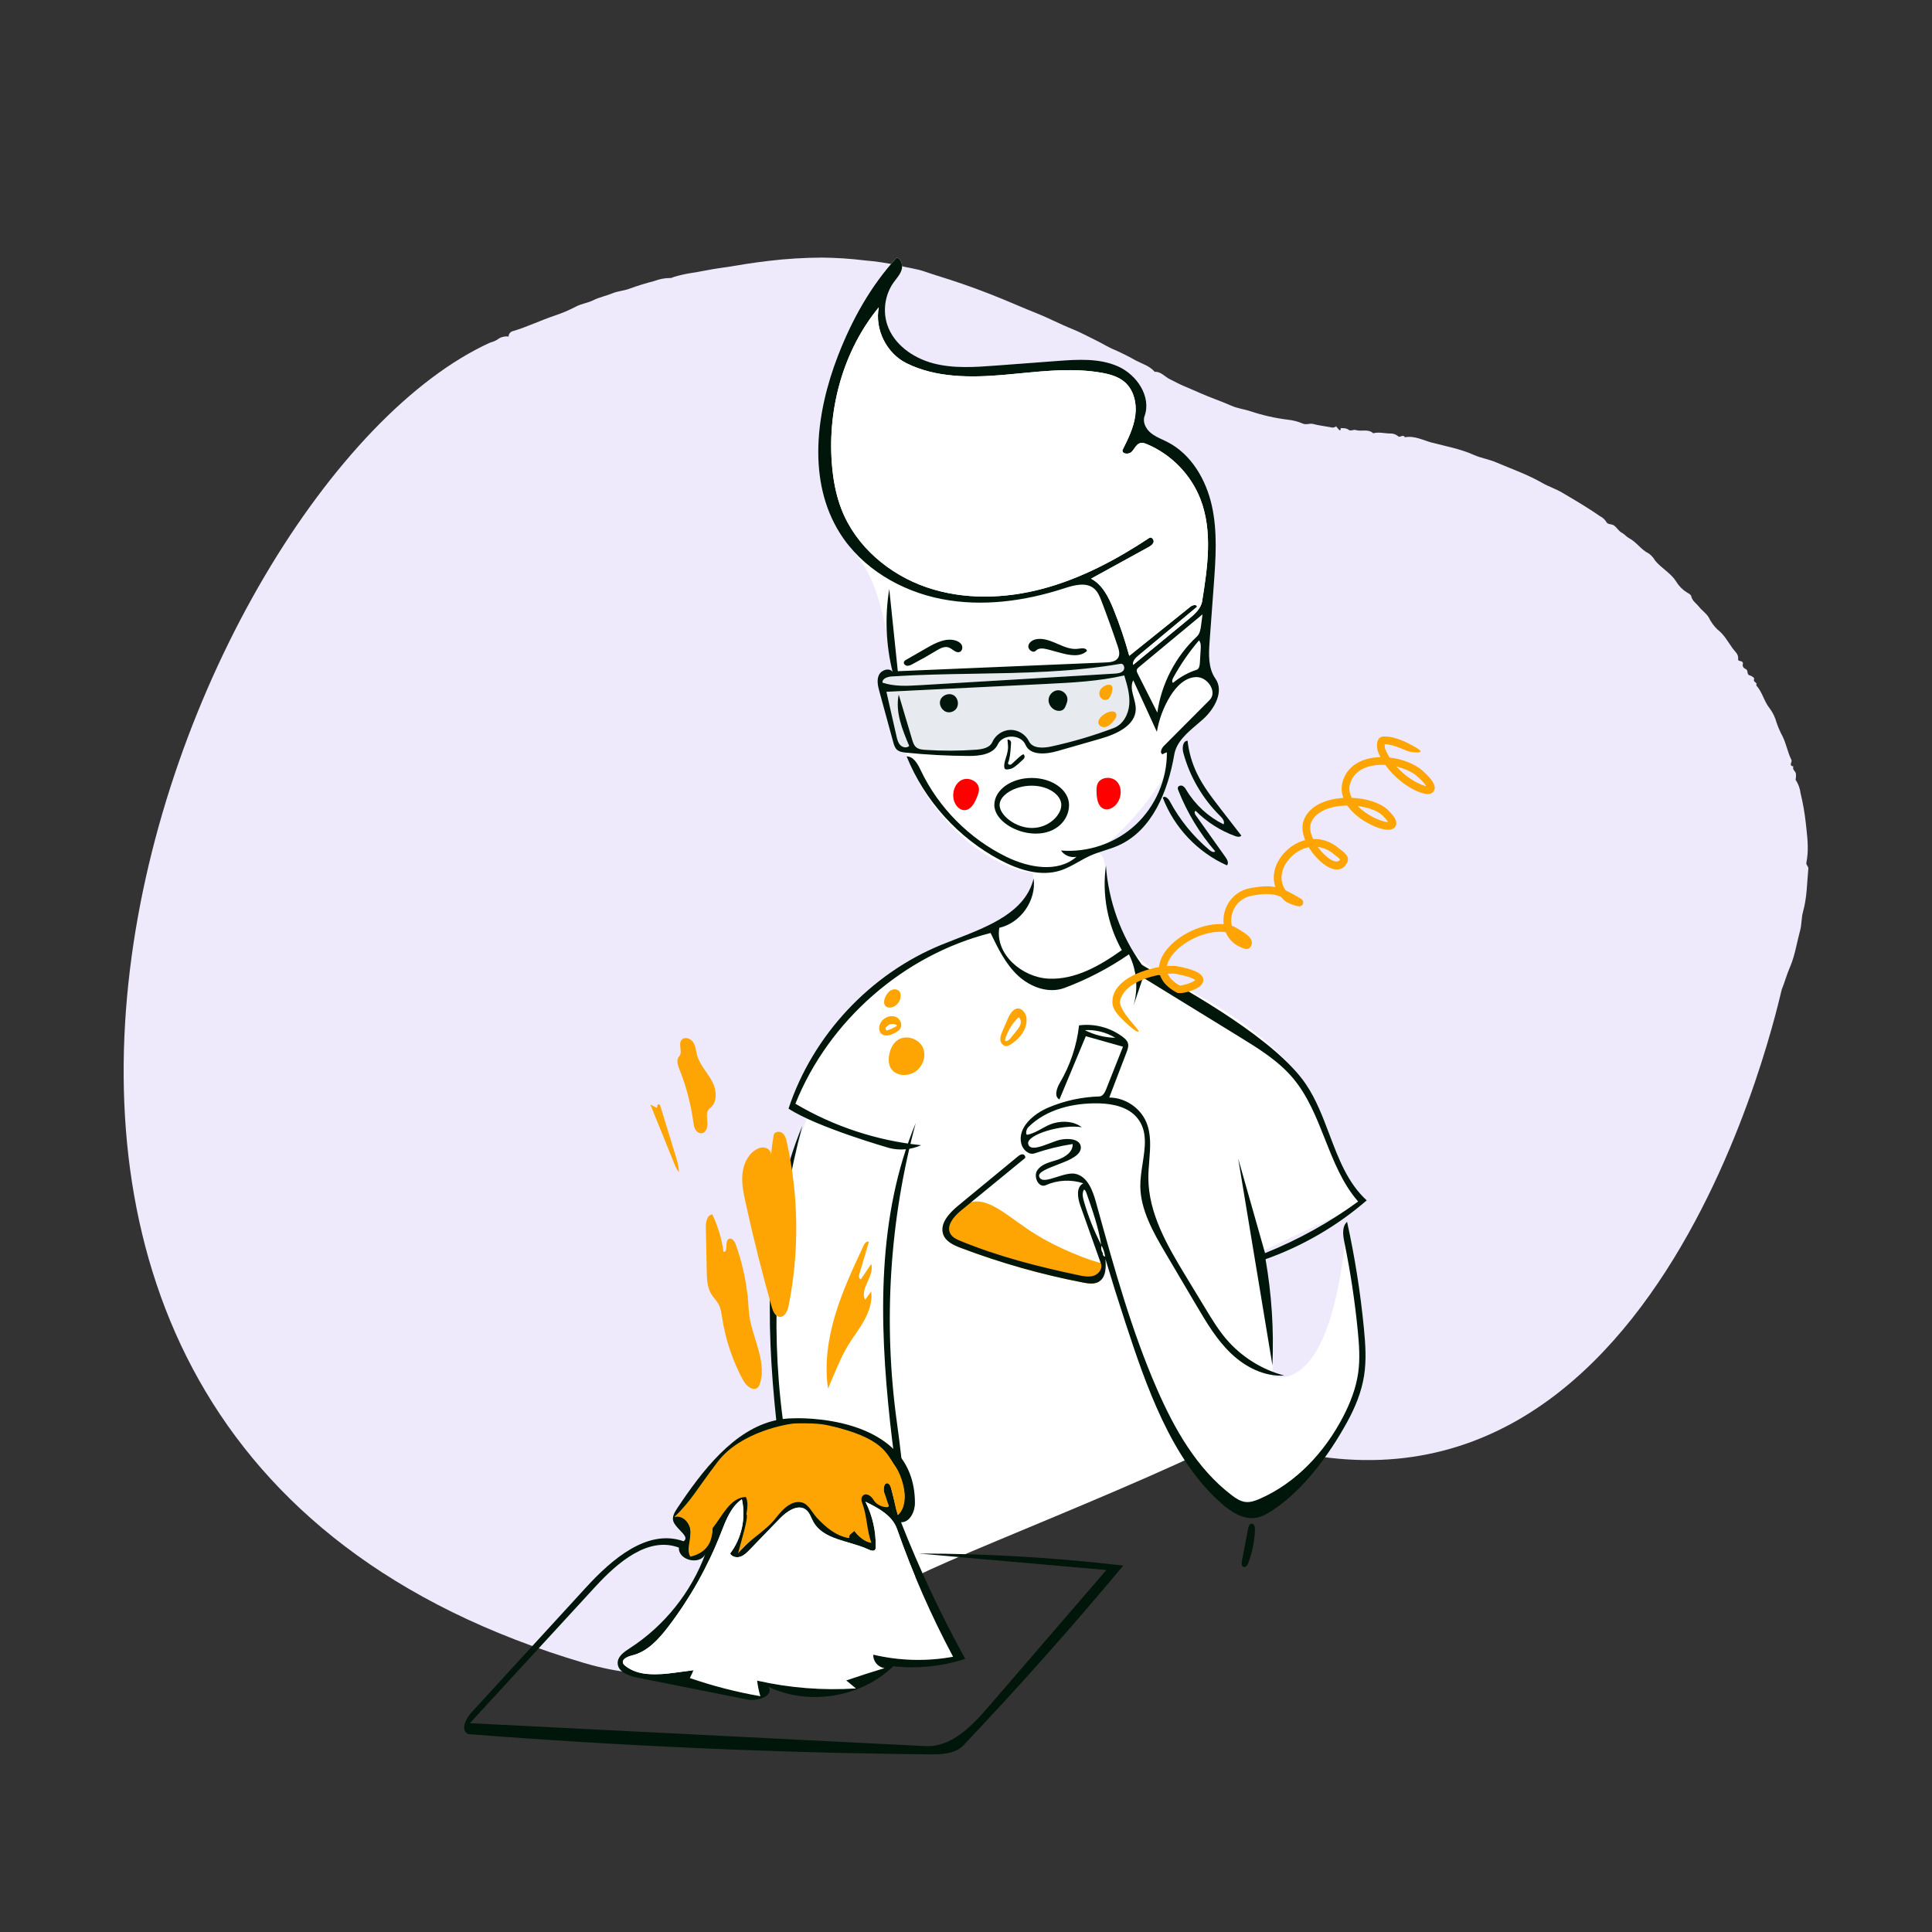 <svg width="390" height="390" viewBox="0 0 390 390" fill="none" xmlns="http://www.w3.org/2000/svg">
<rect x="0" y="0" width="390" height="390" fill="#333333" stroke="none"/>
<path fill-rule="evenodd" clip-rule="evenodd" d="M102.659 67.942C102.666 67.382 103.075 66.908 103.628 66.819C106.445 65.97 109.095 64.682 111.881 63.743C113.382 63.247 114.841 62.631 116.241 61.899C117.258 61.358 118.416 61.199 119.477 60.737L119.764 60.603C120.988 59.991 122.363 59.733 123.639 59.203C124.716 58.755 125.928 58.707 127.046 58.283C128.681 57.686 130.344 57.172 132.03 56.742C133.077 56.336 134.189 56.124 135.312 56.118C135.614 56.147 135.794 55.968 136.031 55.905C137.04 55.601 138.068 55.359 139.107 55.181C141.316 54.865 143.494 54.337 145.705 54.055C147.31 53.851 148.894 53.552 150.488 53.301C152.023 53.06 153.562 52.849 155.106 52.669C158.719 52.234 162.355 52.011 165.994 52C168.842 52.027 171.687 52.215 174.515 52.563C176.818 52.752 179.106 53.094 181.363 53.587C183.152 54.039 185.017 54.235 186.733 54.839C188.351 55.41 190.012 55.895 191.632 56.422C195.387 57.639 199.081 59.003 202.715 60.513C204.856 61.399 206.991 62.337 209.138 63.187C211.658 64.183 214.044 65.458 216.559 66.462C218.031 67.051 219.477 67.855 220.932 68.548C222.342 69.218 223.649 70.082 225.1 70.663C226.526 71.294 227.92 71.997 229.275 72.769C230.559 73.444 232.087 73.868 233.093 75.059C234.37 74.975 235.118 76.047 236.127 76.535C237.135 77.022 238.122 77.583 239.138 78C240.186 78.429 241.242 78.896 242.266 79.35C244.346 80.272 246.502 80.989 248.571 81.901C249.835 82.457 251.173 82.593 252.449 83.025C254.898 83.84 257.421 84.409 259.982 84.724C261.014 84.831 262.022 85.093 262.975 85.502C263.689 85.831 264.356 85.39 265.073 85.585C266.232 85.901 267.444 86.022 268.627 86.247C268.991 86.384 269.401 86.314 269.699 86.064L270.378 86.838C270.803 86.917 270.485 86.526 270.708 86.41C271.203 86.457 271.749 86.38 272.229 86.755C272.68 87.108 273.166 86.65 273.688 86.814C274.827 87.166 276.166 86.503 277.208 87.468C278.342 87.146 279.473 87.502 280.606 87.508C281.154 87.481 281.693 87.649 282.128 87.98L282.226 88.06C282.625 88.426 283.233 87.569 283.594 88.272C285.556 87.889 287.293 88.893 289.066 89.354C291.911 90.094 294.828 90.622 297.566 91.85C298.936 92.464 300.539 92.705 301.946 93.305C305.111 94.652 308.372 95.785 311.375 97.512C312.616 98.226 314.015 98.664 315.249 99.39L316.676 100.23C318.814 101.493 320.939 102.779 322.979 104.199C323.499 104.453 323.937 104.847 324.244 105.338C324.536 105.959 325.311 105.705 325.822 106.087C326.429 106.539 326.758 107.24 327.498 107.614C327.905 107.82 328.352 108.382 328.824 108.623C330.357 109.405 331.255 110.97 332.806 111.716C333.332 112.086 333.768 112.569 334.084 113.129C335.315 114.668 337.156 115.59 338.247 117.227L338.391 117.454C338.927 118.322 339.657 119.052 340.522 119.589L340.86 119.791C341.109 119.943 341.34 120.102 341.389 120.336C341.595 121.311 342.435 121.808 342.982 122.503C343.569 123.247 344.407 123.779 344.926 124.624C345.361 125.533 345.954 126.357 346.677 127.058C348.042 128.095 348.797 129.546 349.74 130.868C350.211 131.528 351.008 132.05 350.863 133.09C350.79 133.62 351.921 133.233 351.824 133.997L351.808 134.083C351.693 134.604 352.021 134.873 352.486 135.115C352.911 135.337 352.608 136.153 353.116 136.298C353.624 136.444 354.208 136.829 354.092 137.089C353.804 137.74 354.813 137.722 354.536 138.237C354.522 138.299 354.536 138.364 354.576 138.414C355.772 139.751 356.093 141.581 357.228 142.985C357.876 143.856 358.352 144.842 358.633 145.89C358.959 146.842 359.363 147.766 359.841 148.651C360.601 150.189 360.862 151.888 361.63 153.405C361.838 153.816 360.988 154.544 362.021 154.714C361.758 155.348 362.389 155.652 362.527 156.126C362.57 156.551 362.548 156.981 362.461 157.4C363.002 158.209 363.346 159.134 363.463 160.101C363.932 162.028 364.279 163.983 364.502 165.954L364.681 167.578C364.917 169.746 365.095 171.924 364.647 174.097C364.531 174.656 365.088 174.855 365.037 175.354C364.756 178.26 364.773 181.185 363.963 184.05C363.625 185.25 363.711 186.617 363.373 187.85C362.732 190.187 362.394 192.588 361.474 194.877L361.306 195.28C360.684 196.705 360.266 198.283 359.665 199.757C359.286 200.773 334.359 320.228 249.7 289.765C209.552 275.318 173.193 352.014 117.968 335.713C-38.377 289.565 35.974 97.789 98.951 69.153C99.434 69.029 99.899 68.842 100.334 68.599C100.981 68.061 101.826 67.822 102.659 67.942Z" fill="#EEEAFB"/>
<path fill-rule="evenodd" clip-rule="evenodd" d="M156.781 287.465C154.591 267.211 156.152 241.73 163.991 222.926C162.554 225.617 183.217 230.019 182.998 231.172C181.561 238.737 180.641 247.264 179.404 256.67C178 267.355 178.956 278.795 180.142 287.315C182.946 307.474 158.968 307.7 156.781 287.465Z" fill="white"/>
<path fill-rule="evenodd" clip-rule="evenodd" d="M159.172 223.793C164.063 208.976 175.701 196.534 190.159 190.665C197.508 187.682 206.049 186.316 201.719 187.291C200.857 192.607 206.303 197.301 211.682 197.555C217.062 197.808 222.064 194.925 226.447 191.795C223.57 186.659 226.468 189.188 230.651 195C230.795 195.321 210.099 200.018 197.171 209.431C185.871 217.66 181.783 230.748 185.95 231.173C183.944 232.083 181.625 232.286 179.492 231.737C179.492 231.737 164.916 227.563 159.172 223.793Z" fill="white"/>
<path fill-rule="evenodd" clip-rule="evenodd" d="M159.172 223.792C164.063 208.975 175.701 196.533 190.159 190.664C192.826 189.582 199.69 187.159 203.457 185.132C210.08 181.571 208.52 178.466 208.52 176.212C208.52 173.7 219.731 170.618 222.062 172.37C223.693 173.595 222.841 178.151 223.787 181.958C225.273 187.931 228.217 193.586 229.398 192.743C232.941 197.732 248.228 201.603 260.92 215.46C266.38 221.423 267.871 228.314 269.821 233.573C271.525 238.169 274.781 241.318 275.651 242.528C275.716 242.674 255.123 252.436 255.123 252.436C255.123 252.436 260.38 282.188 253.339 287.315C242.038 295.544 179.937 318.706 184.105 319.131C182.937 319.661 177.919 277.83 178.768 257.999C179.377 243.767 183.889 231.401 182.998 231.172C182.998 231.172 164.916 227.563 159.172 223.792Z" fill="white"/>
<path fill-rule="evenodd" clip-rule="evenodd" d="M260.368 277.717C270.649 274.015 271.674 246.872 271.927 246.639C273.492 253.735 274.628 260.925 275.326 268.158C275.634 271.338 275.855 274.561 275.357 277.717C274.835 281.033 273.529 284.184 271.908 287.123C268.314 293.639 263.1 299.254 256.868 303.32C255.86 303.978 254.794 304.608 253.609 304.818C250.986 305.283 248.481 303.623 246.487 301.857C236.414 292.935 231.363 279.757 227.17 266.97C225.774 262.713 217.195 239.573 218.693 238.87C216.231 238.046 213.461 238.184 211.093 239.247C209.661 239.89 208.509 237.486 209.411 236.202C210.312 234.917 212.028 234.588 213.519 234.097C215.01 233.607 216.634 232.503 216.525 230.938C213.919 231.336 211.348 231.966 208.853 232.818C207.67 233.222 206.457 232.074 206.158 230.859C205.355 227.604 208.64 224.82 211.733 223.527C214.952 222.181 218.419 221.434 221.906 221.334C222.615 221.314 233.664 222.845 231.427 231.647C231.4 231.752 231.098 232.706 231.074 232.818C228.734 243.806 248.268 282.074 260.368 277.717Z" fill="white"/>
<path fill-rule="evenodd" clip-rule="evenodd" d="M213.859 221.946C212.735 221.358 213.309 219.664 213.954 218.571C216.038 215.038 217.366 211.061 217.822 206.984C220.939 206.569 224.208 207.444 226.701 209.36C227.107 209.672 227.509 210.034 227.67 210.52C227.878 211.146 227.64 211.823 227.404 212.439C226.241 215.478 225.077 218.517 223.914 221.556C225.905 221.557 216.218 223.295 213.859 221.946Z" fill="white"/>
<path fill-rule="evenodd" clip-rule="evenodd" d="M181.816 146.777C178.037 112.809 173.998 114.706 169.539 107.618C162.95 97.142 164.675 83.383 169.144 71.842C171.943 64.611 175.762 57.701 181.017 52C181.967 52.296 182.293 53.551 181.994 54.501C181.695 55.45 180.976 56.196 180.397 57.005C178.672 59.419 178.17 62.661 179.083 65.483C180.387 69.51 184.29 72.258 188.382 73.34C192.475 74.421 196.79 74.113 201.011 73.797C205.158 73.487 209.305 73.176 213.452 72.865C217.597 72.555 221.943 72.277 225.734 73.983C229.524 75.689 232.45 80.086 231.045 83.997C230.612 85.202 231.302 86.563 232.286 87.381C233.271 88.2 234.509 88.633 235.65 89.215C240.457 91.667 243.448 96.793 244.624 102.059C245.799 107.326 245.408 112.8 245.011 118.182C244.734 121.935 244.457 125.688 244.181 129.441C243.989 132.036 243.858 134.864 245.352 136.994C247.15 139.56 245.176 143.099 242.845 145.193C240.515 147.288 237.575 149.243 237.042 152.33C236.342 156.386 223.787 174.741 211.661 176.213C199.92 177.637 183.511 162.017 181.816 146.777Z" fill="white"/>
<path fill-rule="evenodd" clip-rule="evenodd" d="M186.771 151.367C190.181 151.595 193.607 151.586 197.016 151.34C198.296 151.248 199.809 150.961 200.32 149.784C200.935 148.367 202.418 147.372 203.962 147.339C205.506 147.307 207.03 148.239 207.703 149.629C208.427 151.122 210.554 151.044 212.176 150.693C216.482 149.761 220.719 148.509 224.841 146.953C226.709 146.248 227.794 144.201 227.955 142.211C228.116 140.222 227.527 138.257 226.946 136.348C221.756 137.539 216.406 137.805 211.088 138.066C200.369 138.593 189.651 139.119 178.933 139.646C179.609 142.629 180.286 145.612 180.963 148.594C181.111 149.248 181.278 149.937 181.743 150.419C182.209 150.901 183.078 151.059 183.53 150.564C182.126 147.265 180.692 143.707 181.42 140.197C182.322 143.227 183.224 146.256 184.127 149.285C184.294 149.846 184.481 150.439 184.923 150.823C185.418 151.251 186.118 151.323 186.771 151.367ZM226.754 135.374C227.166 134.883 226.85 133.888 226.219 133.997C211.007 136.62 195.423 135.544 180.019 136.55C179.177 136.605 178.065 136.959 178.138 137.8C180.527 138.607 183.118 138.467 185.635 138.317C198.753 137.537 211.87 136.757 224.987 135.977C225.627 135.939 226.342 135.865 226.754 135.374Z" fill="#E7EAEE"/>
<path fill-rule="evenodd" clip-rule="evenodd" d="M217.171 236.971C217.171 240.124 223.349 257.463 222.062 253.171C222.208 254.849 223.26 257.871 221.812 258.732C220.889 259.28 219.724 259.106 218.669 258.904C210.254 257.286 201.979 254.943 193.966 251.907C192.557 251.373 191.015 250.684 190.448 249.288C189.557 247.097 191.582 244.892 193.407 243.388C197.411 240.088 201.414 236.788 205.417 233.488C205.713 233.244 206.051 232.986 206.433 233.014C206.816 233.041 207.14 233.546 206.87 233.818C202.574 237.337 217.171 233.817 217.171 236.971Z" fill="white"/>
<path fill-rule="evenodd" clip-rule="evenodd" d="M221.812 258.732C220.889 259.281 219.724 259.107 218.669 258.904C210.254 257.287 201.979 254.943 193.966 251.907C192.557 251.373 191.015 250.684 190.448 249.288C189.557 247.097 192.619 244.4 195 243.1C199.136 240.842 203.468 245.767 209.257 249.288C215.39 253.019 222.865 255.417 222.686 254.915" fill="#FFA503"/>
<path fill-rule="evenodd" clip-rule="evenodd" d="M241.37 163.688C241.038 163.738 241.146 164.246 241.34 164.52C243.365 167.37 245.39 170.221 247.415 173.072C247.759 173.556 248.091 174.266 247.667 174.682C241.778 172.07 237.009 167.035 234.72 161.014C235.133 160.547 235.834 161.179 236.129 161.729C238.14 165.489 240.877 168.858 244.146 171.595C244.481 171.876 244.984 172.153 245.314 171.866C242.167 168.221 239.638 164.044 237.867 159.567C237.793 159.379 237.718 159.175 237.768 158.979C237.865 158.597 238.396 158.48 238.748 158.659C239.099 158.839 239.311 159.202 239.516 159.54C241.29 162.475 243.917 164.887 246.992 166.406C247.292 165.823 246.768 165.173 246.301 164.713C242.76 161.22 240.168 156.774 238.872 151.972C238.612 151.006 238.727 149.562 239.726 149.521C239.977 151.799 240.616 154.034 241.609 156.101C242.845 158.674 244.605 160.953 246.351 163.211C247.761 165.033 249.17 166.855 250.58 168.677C250.309 169.032 249.757 168.927 249.337 168.775C246.352 167.689 243.611 165.939 241.37 163.688Z" fill="#00160A"/>
<path fill-rule="evenodd" clip-rule="evenodd" d="M208.26 157.04C212.424 157.04 215.8 159.485 215.8 162.5C215.8 165.516 213.248 168.275 209.084 168.275C204.92 168.275 200.72 165.516 200.72 162.5C200.72 159.485 204.096 157.04 208.26 157.04ZM208.26 158.6C204.869 158.6 201.779 160.475 201.779 162.5C201.779 164.525 204.938 167.137 208.329 167.137C211.72 167.137 214.24 164.525 214.24 162.5C214.24 160.475 211.651 158.6 208.26 158.6Z" fill="#00160A"/>
<path fill-rule="evenodd" clip-rule="evenodd" d="M132.777 222.967C132.675 223.177 132.62 223.409 132.617 223.642C132.172 223.417 131.727 223.192 131.281 222.967C132.889 226.938 134.496 230.908 136.104 234.879C136.351 235.488 136.607 236.113 137.06 236.591C137.021 235.392 136.666 234.229 136.314 233.083C135.293 229.761 134.272 226.438 133.251 223.116C133.172 222.947 132.938 222.873 132.777 222.967Z" fill="#FFA503"/>
<path fill-rule="evenodd" clip-rule="evenodd" d="M139.923 210.38C140.434 211.163 140.476 212.15 140.729 213.05C141.269 214.975 142.762 216.468 143.716 218.226C144.67 219.984 144.911 222.512 143.305 223.703C142.531 224.276 142.675 225.443 142.782 226.401C142.888 227.358 142.638 228.625 141.684 228.758C141.142 228.833 140.621 228.454 140.353 227.977C140.086 227.5 140.016 226.942 139.942 226.4C139.445 222.784 138.503 219.229 137.144 215.841C136.804 214.994 136.472 213.924 137.094 213.256C137.882 212.41 136.848 210.839 137.565 209.933C138.146 209.2 139.413 209.597 139.923 210.38Z" fill="#FFA503"/>
<path fill-rule="evenodd" clip-rule="evenodd" d="M202.393 208.068C202.754 207.236 203.115 206.404 203.476 205.573C203.917 204.555 204.729 203.339 205.804 203.612C206.126 203.694 206.401 203.909 206.616 204.163C207.713 205.462 207.21 207.505 206.185 208.862C205.482 209.792 204.567 210.56 203.53 211.092C202.897 211.415 202.109 210.816 201.965 210.12C201.821 209.424 202.11 208.72 202.393 208.068ZM205.19 208.089C205.516 207.685 205.851 207.266 205.995 206.766C206.14 206.267 206.048 205.662 205.637 205.343C204.288 206.599 203.306 208.246 202.842 210.03C203.174 210.335 203.68 209.959 203.963 209.609C204.372 209.102 204.781 208.596 205.19 208.089Z" fill="#FFA503"/>
<path fill-rule="evenodd" clip-rule="evenodd" d="M181.053 210.056C182.689 208.783 185.419 209.559 186.284 211.443C187.148 213.328 186.104 215.792 184.21 216.636C183.714 216.858 183.174 216.982 182.63 217.001C181.631 217.034 180.578 216.666 179.978 215.867C179.352 215.034 179.312 213.893 179.51 212.87C179.717 211.797 180.19 210.727 181.053 210.056Z" fill="#FFA503"/>
<path fill-rule="evenodd" clip-rule="evenodd" d="M219.418 131.396C218.087 132.685 215.924 132.288 214.135 131.804C213.285 131.574 212.435 131.345 211.585 131.115C210.738 130.886 209.696 130.707 209.099 131.35C208.544 131.948 207.437 131.126 207.599 130.326C207.761 129.526 208.642 129.075 209.453 128.99C212.315 128.691 214.901 131.413 217.74 130.948C218.382 130.843 219.313 130.754 219.418 131.396L219.418 131.396Z" fill="#00160A"/>
<path fill-rule="evenodd" clip-rule="evenodd" d="M178.327 205.765C179.012 205.197 179.997 204.933 180.821 205.27C181.646 205.607 182.178 206.633 181.821 207.449C181.575 208.009 181.01 208.351 180.46 208.617C179.706 208.981 178.768 209.258 178.07 208.795C177.089 208.144 177.419 206.517 178.327 205.765M178.957 207.253C178.658 207.402 178.73 207.946 179.058 208.012C179.785 207.8 180.477 207.47 181.1 207.04C180.513 206.487 179.437 206.608 178.986 207.277L178.957 207.253Z" fill="#FFA503"/>
<path fill-rule="evenodd" clip-rule="evenodd" d="M217.3 172.951C216.136 173.205 214.842 172.68 214.183 171.688C219.629 172.143 225.233 170.21 229.24 166.493C233.247 162.777 235.596 157.334 235.552 151.869C235.241 151.956 234.943 152.089 234.671 152.261C234.054 151.998 234.46 151.065 234.934 150.59L244.186 141.301C245.786 139.694 243.806 136.667 241.539 136.677C239.271 136.687 237.452 138.555 236.258 140.484C234.892 142.691 233.96 145.166 233.531 147.726L228.763 137.319C228.201 138.395 228.524 139.587 228.855 140.805C229.065 141.578 229.278 142.362 229.268 143.133C229.227 146.465 225.364 148.195 222.161 149.114L213.444 151.615C211.137 152.277 207.956 152.559 207.016 150.351C206.096 148.186 202.413 148.126 201.422 150.259C200.485 152.277 197.797 152.608 195.572 152.599C191.334 152.583 187.098 152.359 182.882 151.929C182.235 151.863 181.542 151.772 181.062 151.335C180.63 150.942 180.458 150.347 180.304 149.784L177.535 139.648C177.233 138.543 176.938 137.331 177.409 136.287C177.88 135.243 179.491 134.707 180.181 135.622C178.828 130.167 178.598 124.437 179.509 118.892L181.234 135.489L223.257 133.723C224.171 133.684 225.236 133.561 225.71 132.779C226.125 132.092 225.884 131.214 225.628 130.454C224.6 127.397 223.51 124.361 222.358 121.349C222.002 120.418 221.612 119.449 220.85 118.807C219.231 117.443 216.802 118.119 214.789 118.774C206.826 121.364 198.249 122.525 190.032 120.914C181.815 119.303 173.998 114.706 169.539 107.618C162.95 97.142 164.675 83.383 169.144 71.842C171.943 64.611 175.762 57.701 181.017 52C181.967 52.296 182.293 53.551 181.994 54.501C181.77 55.215 181.307 55.813 180.845 56.411C180.693 56.608 180.54 56.804 180.397 57.005C178.672 59.419 178.17 62.661 179.083 65.483C180.387 69.51 184.29 72.258 188.382 73.34C192.475 74.421 196.79 74.113 201.011 73.797L213.452 72.865C217.597 72.555 221.943 72.277 225.734 73.983C229.524 75.689 232.45 80.086 231.045 83.997C230.612 85.202 231.302 86.563 232.286 87.381C232.997 87.972 233.84 88.363 234.683 88.753L234.684 88.753C235.008 88.903 235.333 89.053 235.65 89.215C240.457 91.667 243.448 96.793 244.624 102.059C245.799 107.326 245.408 112.8 245.011 118.182L244.181 129.441C243.989 132.036 243.858 134.864 245.352 136.994C247.15 139.56 245.176 143.099 242.845 145.193C242.446 145.552 242.028 145.907 241.608 146.265C239.578 147.991 237.484 149.772 237.042 152.33C235.772 159.686 232.617 167.588 225.809 170.65C224.88 171.068 223.909 171.381 222.939 171.694C222 171.997 221.062 172.299 220.161 172.697C219.308 173.073 218.492 173.532 217.678 173.991C216.498 174.655 215.32 175.319 214.033 175.727C210.047 176.991 205.697 175.606 201.994 173.661C193.473 169.186 186.622 161.616 183.018 152.692C184.41 152.686 185.24 154.188 185.836 155.445C189.428 163.021 195.659 169.315 203.198 172.983C207.685 175.166 213.551 176.245 217.3 172.951ZM231.533 89.667C231.118 89.493 230.667 89.331 230.228 89.427C229.659 89.552 229.313 90.042 228.963 90.537L228.962 90.537C228.8 90.766 228.637 90.997 228.45 91.193C227.861 91.811 226.405 91.661 226.603 90.831C227.712 88.623 228.837 86.365 229.17 83.918C229.504 81.471 228.908 78.756 227.045 77.135C225.757 76.013 224.035 75.539 222.353 75.242C216.961 74.29 211.463 74.825 205.99 75.356C204.828 75.469 203.667 75.582 202.508 75.681C195.894 76.243 188.938 76.27 182.989 73.324C178.946 71.322 176.539 66.465 177.394 62.035C170.281 70.695 167.082 82.271 167.912 93.447C168.15 96.66 168.711 99.873 169.889 102.872C172.801 110.29 179.437 115.923 186.969 118.525C194.5 121.127 202.823 120.89 210.521 118.834C218.22 116.777 225.355 112.98 232.002 108.585C232.435 108.298 232.996 108.924 232.862 109.425C232.727 109.927 232.23 110.228 231.776 110.478L220.245 116.814C222.55 118.024 223.795 120.557 224.774 122.969C226.021 126.041 227.083 129.188 227.953 132.388L240.312 122.462C240.741 122.117 241.612 121.947 241.63 122.497L229.841 132.3C229.246 132.795 228.589 133.453 228.743 134.211L239.955 124.978C241.152 123.991 242.432 122.868 242.676 121.336C243.771 114.47 244.83 107.22 242.316 100.738C240.401 95.803 236.415 91.711 231.533 89.667ZM184.923 150.822C185.418 151.251 186.118 151.323 186.771 151.366C190.181 151.595 193.607 151.586 197.016 151.34C198.296 151.248 199.809 150.961 200.32 149.784C200.935 148.367 202.418 147.371 203.962 147.339C205.506 147.306 207.03 148.239 207.703 149.629C208.427 151.122 210.554 151.044 212.176 150.693C216.482 149.76 220.72 148.509 224.841 146.952C226.709 146.247 227.794 144.2 227.955 142.211C228.116 140.222 227.527 138.257 226.946 136.348C221.756 137.539 216.406 137.804 211.088 138.066L178.933 139.646L180.963 148.594C181.111 149.248 181.278 149.936 181.743 150.418C182.209 150.901 183.078 151.058 183.53 150.563C182.126 147.265 180.692 143.707 181.42 140.197L184.127 149.285C184.294 149.846 184.481 150.439 184.923 150.822ZM224.987 135.977C225.627 135.939 226.342 135.865 226.754 135.374C227.166 134.883 226.85 133.887 226.219 133.996C216.483 135.675 206.594 135.839 196.698 136.003H196.698C191.132 136.095 185.564 136.187 180.019 136.549C179.177 136.604 178.065 136.958 178.138 137.799C180.527 138.607 183.118 138.466 185.635 138.317L224.987 135.977ZM241.613 128.486C242.211 127.926 242.351 127.046 242.457 126.235L242.749 124.009L229.925 134.653C229.733 134.813 229.529 134.99 229.474 135.233C229.416 135.49 229.538 135.75 229.657 135.985L233.623 143.849C234.447 138.022 237.316 132.506 241.613 128.486ZM242.377 131.001C242.413 130.398 242.427 129.728 242.029 129.274C240.043 131.6 238.298 134.131 236.831 136.815C236.65 137.146 236.495 137.609 236.782 137.852C238.182 136.682 239.806 135.781 241.539 135.211C242.056 135.042 242.176 134.377 242.208 133.834L242.377 131.001ZM190.159 190.665C175.701 196.534 164.063 208.975 159.172 223.793C164.916 227.563 179.491 231.736 179.491 231.736C181.625 232.285 183.944 232.083 185.95 231.172C177.015 230.262 168.285 227.384 160.561 222.801C167.303 205.991 182.407 192.781 199.965 188.337C201.443 191.42 202.976 194.578 205.47 196.917C207.964 199.256 211.672 200.625 214.875 199.428C219.469 197.711 223.851 195.428 227.89 192.646C229.495 195.839 229.811 199.652 228.786 203.073L228.481 203.976C228.593 203.679 228.695 203.377 228.786 203.073L230.728 197.331L250.215 209.307C254.091 211.69 258.038 214.131 260.975 217.607C263.991 221.176 265.73 225.571 267.468 229.964L267.468 229.964C269.245 234.455 271.021 238.943 274.159 242.544C268.36 246.779 262.031 250.287 255.366 252.96L249.94 233.853L256.857 275.603C257.167 268.443 256.7 261.249 255.467 254.189C262.933 251.545 269.899 247.494 275.89 242.313C272.062 238.814 270.216 233.925 268.355 228.995L268.355 228.995C267.02 225.458 265.677 221.9 263.588 218.821C257.555 209.925 240.273 200.265 233.363 196.403C231.601 195.418 230.513 194.81 230.459 194.688C226.276 188.876 223.749 181.885 223.249 174.741C222.428 180.57 223.57 186.659 226.447 191.794C222.064 194.924 217.062 197.808 211.682 197.554C206.303 197.301 200.857 192.607 201.719 187.29C206.049 186.316 209.239 181.736 208.65 177.336C207.012 184.112 199.648 186.968 192.898 189.586C191.968 189.947 191.049 190.303 190.159 190.665ZM156.881 288.38C153.394 289.184 149.207 290.854 146.383 294.207C144.409 296.551 143.059 298.371 141.921 299.903C140.04 302.438 138.741 304.188 136.166 306.229C137.634 305.333 139.329 307.284 139.416 309.002C139.446 309.598 139.391 310.206 139.336 310.812C139.233 311.953 139.131 313.085 139.6 314.106C140.826 313.346 142.084 312.556 142.931 311.388C143.777 310.22 144.122 308.566 143.382 307.328C143.129 306.904 143.5 306.39 143.853 306.047C146.036 303.926 148.521 302.117 151.21 300.693C151.591 301.826 151.476 303.117 150.899 304.164L152.212 305.696L149.18 313.288L156.768 305.581C158.278 304.047 160.35 302.38 162.344 303.19C163.357 303.601 163.998 304.541 164.626 305.463C164.765 305.668 164.904 305.871 165.046 306.068C166.577 308.19 168.844 309.769 171.364 310.472C171.402 309.792 171.756 309.137 172.305 308.734C173.054 309.96 174.284 310.882 175.671 311.257L173.795 303.232C173.696 302.808 173.602 302.339 173.808 301.956C174.328 300.993 175.82 301.668 176.517 302.511C177.214 303.355 178.247 304.411 179.193 303.86L178.439 301.264C178.185 300.389 178.608 298.922 179.391 299.39C179.648 299.544 179.742 299.863 179.816 300.153L181.249 305.831C183.069 303.758 182.873 300.485 181.532 298.073C181.329 297.708 181.16 297.321 180.982 296.912C179.981 294.621 178.694 291.672 169.581 288.407C168.242 287.927 166.739 287.881 165.235 287.834C164.483 287.811 163.732 287.787 163.001 287.71C162.439 287.651 160.591 287.679 158.234 288.103C160.914 307.558 159.015 307.571 156.881 288.38ZM158.009 286.448C158.754 286.348 159.514 286.298 160.29 286.301C160.17 286.301 184.692 285.131 184.692 303.403C184.692 305.17 183.644 307.346 181.887 307.283C185.602 316.744 189.934 325.963 194.844 334.863C190.182 336.384 185.193 336.896 180.319 336.355C173.823 342.649 163.333 344.386 155.155 340.522C156.242 342.36 152.917 343.484 150.822 343.066L128.582 338.635C126.833 338.286 124.656 337.442 124.685 335.659C124.707 334.334 125.998 333.444 127.112 332.726C134.09 328.231 139.545 321.415 142.404 313.623C141.417 316.042 136.889 315.015 137.043 312.407C130.874 310.077 124.676 315.398 120.213 320.253L94.853 347.847L186.836 352.478C192.006 352.738 196.148 348.47 199.527 344.549L223.335 316.925L185.483 313.601C199.267 313.61 213.051 314.424 226.74 316.037C216.388 328.462 205.637 340.555 194.509 352.29C192.83 354.061 190.09 354.164 187.65 354.14C156.564 353.835 125.489 352.47 94.496 350.047C92.963 349.367 93.922 347.047 95.055 345.81L118.249 320.494C123.48 314.784 130.687 308.524 137.981 311.123C138.844 310.55 138.12 309.796 137.287 308.93C136.729 308.349 136.122 307.717 135.911 307.055C135.635 306.186 136.163 305.285 136.668 304.525C141.736 296.905 148.142 288.531 156.696 286.678C154.58 266.663 154.232 245.793 161.969 227.233C156.785 246.456 155.433 266.705 158.009 286.448ZM230.657 234.836L230.657 234.836C231.167 231.535 231.663 228.327 229.642 225.76C227.866 223.503 224.75 222.8 221.879 222.729C216.711 222.601 211.207 223.894 207.558 227.556C207.123 227.992 206.953 229.162 207.43 229.057C208.525 228.815 209.429 228.313 210.319 227.82C211.108 227.382 211.886 226.95 212.774 226.713C214.662 226.21 216.827 226.351 218.367 227.556C214.512 226.854 207.082 229.058 207.558 230.938C207.906 232.316 210.072 231.488 211.984 230.757C212.68 230.491 213.343 230.237 213.872 230.108C215.588 229.689 218.159 229.874 218.185 231.64C218.201 232.707 217.136 233.427 216.199 233.938C215.484 234.329 214.492 234.711 213.5 235.092C211.516 235.855 209.533 236.618 209.761 237.456C210.081 238.628 211.608 238.14 213.319 237.595C214.654 237.169 216.1 236.707 217.171 236.971C219.545 237.556 220.573 240.292 221.226 242.649L221.566 243.875L221.566 243.876C224.985 256.217 228.416 268.6 233.527 280.338C237.066 288.463 241.598 296.48 248.655 301.84C249.483 302.469 250.388 303.075 251.42 303.193C252.423 303.307 253.415 302.944 254.34 302.538C261.634 299.34 267.371 293.169 271.062 286.111C272.538 283.288 273.725 280.278 274.169 277.124C274.566 274.296 274.359 271.421 274.08 268.579C273.492 262.595 272.59 256.642 271.379 250.753C271.086 249.332 270.861 247.623 271.927 246.639C273.492 253.735 274.628 260.925 275.326 268.158C275.634 271.339 275.855 274.561 275.357 277.718C274.835 281.033 273.529 284.185 271.908 287.124C268.314 293.64 263.1 300.814 256.868 304.881C255.86 305.539 254.794 306.169 253.609 306.379C250.986 306.844 248.481 305.184 246.487 303.418C236.414 294.495 231.363 279.758 227.17 266.971C225.774 262.713 224.433 258.438 223.147 254.146C223.292 255.824 223.26 257.872 221.812 258.732C220.889 259.281 219.724 259.107 218.669 258.904C210.254 257.287 201.979 254.943 193.966 251.907C192.557 251.373 191.015 250.684 190.448 249.288C189.557 247.097 191.582 244.892 193.407 243.388L205.417 233.489C205.713 233.245 206.051 232.987 206.433 233.014C206.816 233.042 207.14 233.547 206.87 233.818L193.982 244.377C192.521 245.573 190.911 247.481 191.88 249.102C192.307 249.817 193.123 250.187 193.893 250.504C201.559 253.657 209.633 255.705 217.743 257.422C218.757 257.637 219.83 257.844 220.811 257.511C221.793 257.179 222.6 256.098 222.253 255.121L218.064 243.328C217.51 241.769 217.195 239.573 218.693 238.87C216.231 238.047 213.461 238.184 211.093 239.247C209.661 239.89 208.509 237.487 209.411 236.202C210.168 235.123 211.5 234.718 212.791 234.325C213.036 234.25 213.28 234.176 213.519 234.098C215.01 233.608 216.634 232.504 216.525 230.938C213.919 231.336 211.348 231.966 208.853 232.818C207.67 233.222 206.457 232.074 206.158 230.86C205.356 227.604 208.64 224.82 211.733 223.527C214.952 222.182 218.419 221.434 221.906 221.334C222.615 221.314 223.025 220.544 223.287 219.884L226.69 211.289L219.184 209.174L213.859 221.946C212.735 221.358 213.309 219.664 213.954 218.571C216.038 215.037 217.366 211.06 217.822 206.984C220.939 206.569 224.208 207.444 226.701 209.36C227.107 209.672 227.509 210.034 227.67 210.519C227.878 211.146 227.64 211.823 227.404 212.439L223.914 221.555C227.035 221.558 230.067 223.532 231.332 226.385C232.431 228.866 232.212 231.615 231.991 234.368C231.901 235.495 231.811 236.622 231.811 237.731C231.811 244.945 235.673 251.522 239.415 257.689L243.367 264.203C244.644 266.309 245.929 268.424 247.525 270.3C250.562 273.867 254.708 276.475 259.237 277.668C255.261 277.939 251.395 275.968 248.509 273.219C245.623 270.471 243.559 266.991 241.533 263.559L235.246 252.912C232.837 248.832 230.227 244.221 230.188 239.483C230.176 237.952 230.418 236.384 230.657 234.836ZM219.296 240.786C219.203 240.522 219.083 240.229 218.823 240.124C218.388 240.807 218.575 241.698 218.796 242.476C219.663 245.523 220.838 248.481 222.298 251.292C221.726 247.689 220.508 244.226 219.296 240.786ZM218.985 207.945C220.887 208.912 223.007 209.446 225.14 209.496C223.307 208.375 221.13 207.826 218.985 207.945ZM222.645 252.992C222.542 253.283 222.772 253.639 223.079 253.665C222.989 252.887 222.746 252.127 222.366 251.442C222.214 251.941 222.303 252.507 222.6 252.936L222.645 252.992ZM251.019 316.289C250.607 316.138 250.613 315.561 250.696 315.13L251.961 308.523C252.04 308.108 252.221 307.598 252.642 307.567C253.173 307.529 253.359 308.256 253.337 308.787C253.241 311.064 252.791 313.325 252.007 315.464C251.842 315.914 251.469 316.455 251.019 316.289ZM136.323 337.642C132.853 338.104 128.947 338.454 126.214 336.266C126.044 336.13 125.876 335.978 125.792 335.777C125.441 334.928 126.684 334.389 127.577 334.177C130.679 333.44 132.983 330.888 134.917 328.354C139.288 322.625 142.856 316.285 145.483 309.575C145.536 309.44 145.588 309.305 145.641 309.17C146.597 306.716 147.606 304.127 149.756 302.639C150.614 306.401 149.721 310.525 147.385 313.596C147.753 314.296 148.719 314.49 149.467 314.234C150.216 313.978 150.795 313.39 151.345 312.822L157.416 306.544C158.841 305.07 161.099 303.51 162.711 304.777C163.237 305.191 163.521 305.81 163.804 306.429C163.912 306.665 164.02 306.901 164.141 307.125C165.537 309.705 168.441 310.555 171.381 311.416C172.758 311.819 174.142 312.225 175.383 312.811C175.812 313.013 176.426 313.195 176.675 312.791C176.759 312.654 176.767 312.486 176.771 312.326C176.853 309.157 176.137 305.971 174.706 303.142C177.299 304.406 180.127 305.925 181.079 308.648C184.18 317.516 187.964 326.145 192.387 334.434C187.07 335.406 181.551 335.262 176.291 334.015C176.184 335.32 177.27 336.607 178.575 336.72C175.977 337.506 173.392 338.339 170.823 339.219L172.776 340.83C166.099 341.266 159.361 340.734 152.836 339.257C152.956 340.321 153.173 341.374 153.484 342.399C148.654 341.559 143.892 340.331 139.258 338.731L140.03 337.149L136.323 337.642Z" fill="#00160A"/>
<path fill-rule="evenodd" clip-rule="evenodd" d="M180.304 203.25C179.8 203.463 179.153 203.477 178.769 203.088C178.293 202.608 178.453 201.798 178.749 201.19C179.011 200.652 179.377 200.132 179.913 199.865C180.45 199.597 181.182 199.657 181.552 200.128C181.78 200.417 181.839 200.808 181.808 201.174C181.733 202.069 181.131 202.9 180.304 203.25Z" fill="#FFA503"/>
<path fill-rule="evenodd" clip-rule="evenodd" d="M193.754 131.592C192.979 131.931 192.286 130.973 191.487 130.694C190.654 130.402 189.769 130.888 189.013 131.345C187.423 132.308 185.803 133.221 184.157 134.084C183.819 134.261 183.452 134.441 183.074 134.392C182.696 134.343 182.343 133.951 182.481 133.596C182.559 133.397 182.758 133.275 182.943 133.169C184.329 132.374 185.715 131.578 187.1 130.783C188.89 129.756 190.952 128.694 192.921 129.308C193.424 129.466 193.921 129.757 194.151 130.232C194.381 130.707 194.236 131.38 193.754 131.592V131.592Z" fill="#00160A"/>
<path fill-rule="evenodd" clip-rule="evenodd" d="M197.175 161.011C196.704 162.154 195.987 163.481 194.752 163.54C193.647 163.592 192.783 162.523 192.523 161.448C192.161 159.951 192.732 158.165 194.106 157.47C195.48 156.775 197.5 157.666 197.611 159.203C197.657 159.827 197.414 160.432 197.175 161.011H197.175Z" fill="#FE0000"/>
<path fill-rule="evenodd" clip-rule="evenodd" d="M221.358 160.044L221.37 160.286C221.442 161.468 221.703 162.802 222.77 163.249C223.79 163.677 224.968 162.967 225.58 162.046C226.432 160.763 226.507 158.89 225.453 157.766C224.4 156.643 222.197 156.79 221.567 158.196C221.311 158.767 221.332 159.418 221.358 160.044Z" fill="#FE0000"/>
<path fill-rule="evenodd" clip-rule="evenodd" d="M223.489 138.27C223.811 138.185 224.213 138.181 224.413 138.448C224.546 138.625 224.545 138.867 224.533 139.089C224.481 140.06 224.063 141.282 223.09 141.304C222.342 141.321 221.781 140.461 221.934 139.728C222.086 138.996 222.765 138.461 223.489 138.27V138.27Z" fill="#FFA503"/>
<path fill-rule="evenodd" clip-rule="evenodd" d="M221.846 146.254C221.371 145.411 222.334 144.499 223.173 144.015C223.868 143.612 224.964 143.325 225.3 144.055C225.531 144.558 225.148 145.115 224.787 145.534C224.398 145.985 223.985 146.452 223.431 146.672C222.876 146.891 222.139 146.773 221.846 146.254L221.846 146.254Z" fill="#FFA503"/>
<path fill-rule="evenodd" clip-rule="evenodd" d="M215.199 142.301C215.073 142.629 214.934 142.97 214.668 143.201C214.299 143.52 213.753 143.562 213.282 143.433C212.33 143.172 211.605 142.21 211.665 141.224C211.725 140.239 212.602 139.356 213.59 139.337C214.577 139.318 215.503 140.21 215.478 141.197C215.468 141.578 215.335 141.944 215.199 142.301Z" fill="#00160A"/>
<path fill-rule="evenodd" clip-rule="evenodd" d="M191.376 143.779C190.282 143.665 189.466 142.407 189.81 141.362C190.153 140.317 191.556 139.788 192.504 140.346C193.452 140.904 193.671 142.387 192.924 143.194C192.536 143.614 191.945 143.837 191.376 143.779H191.376Z" fill="#00160A"/>
<path fill-rule="evenodd" clip-rule="evenodd" d="M175.869 255.147C175.178 256.172 174.487 257.198 173.795 258.223C173.375 258.216 173.349 257.595 173.469 257.192C174.115 255.018 174.76 252.844 175.405 250.671C174.951 250.467 174.531 251.006 174.32 251.457C172.19 256.013 170.052 260.589 168.605 265.406C167.158 270.222 166.417 275.325 167.141 280.302C167.613 279.199 168.085 278.097 168.557 276.994C169.307 275.243 170.059 273.486 171.03 271.847C172.087 270.062 173.393 268.431 174.405 266.62C175.417 264.809 176.134 262.737 175.862 260.68C175.454 261.248 175.046 261.816 174.637 262.384C173.483 260.137 176.594 257.567 175.869 255.147Z" fill="#FFA503"/>
<path fill-rule="evenodd" clip-rule="evenodd" d="M146.055 252.718C147.103 252.733 146.198 250.544 147.141 250.087C147.739 249.797 148.289 250.557 148.513 251.182C150.024 255.398 150.91 259.837 151.132 264.31C151.383 269.374 154.856 274.292 153.445 279.162C153.345 279.506 153.211 279.859 152.944 280.098C151.984 280.957 150.589 279.706 149.978 278.572C147.884 274.68 146.458 270.431 145.78 266.064C145.63 265.102 145.509 264.109 145.041 263.256C144.647 262.538 144.032 261.966 143.601 261.271C142.752 259.9 142.695 258.2 142.663 256.588C142.604 253.642 142.546 250.696 142.487 247.75C142.466 246.68 142.722 245.267 143.786 245.144C144.929 247.531 145.697 250.096 146.055 252.718Z" fill="#FFA503"/>
<path fill-rule="evenodd" clip-rule="evenodd" d="M126.214 336.267C128.947 338.455 132.853 338.105 136.323 337.643C137.559 337.479 138.795 337.314 140.03 337.15C139.773 337.677 139.516 338.204 139.258 338.732C143.892 340.332 148.654 341.56 153.484 342.4C153.173 341.375 152.956 340.321 152.836 339.257C159.361 340.735 166.099 341.266 172.776 340.83C172.125 340.293 171.474 339.756 170.823 339.219C173.392 338.34 175.977 337.506 178.575 336.72C177.27 336.607 176.184 335.321 176.291 334.015C181.551 335.263 187.07 335.407 192.387 334.434C187.964 326.146 184.179 317.517 181.079 308.648C180.127 305.925 177.299 304.407 174.706 303.142C176.137 305.971 176.853 309.158 176.771 312.327C176.767 312.487 176.759 312.655 176.675 312.791C176.426 313.195 175.812 313.014 175.383 312.811C171.49 310.973 166.19 310.913 164.141 307.126C163.701 306.312 163.438 305.349 162.711 304.778C161.099 303.511 158.841 305.071 157.415 306.545C155.392 308.637 153.368 310.73 151.345 312.822C150.795 313.391 150.216 313.978 149.467 314.234C148.719 314.491 147.753 314.297 147.385 313.596C149.721 310.526 150.614 306.402 149.756 302.64C147.487 304.21 146.489 307.006 145.483 309.575C142.856 316.285 139.288 322.626 134.917 328.354C132.983 330.889 130.679 333.44 127.577 334.177C126.684 334.389 125.441 334.929 125.792 335.777C125.876 335.979 126.044 336.131 126.214 336.267Z" fill="white"/>
<path fill-rule="evenodd" clip-rule="evenodd" d="M179.661 286.946C177.471 266.691 177.01 245.517 184.849 226.713C179.555 246.345 178.257 267.046 181.059 287.186C183.863 307.345 181.848 307.181 179.661 286.946Z" fill="#00160A"/>
<path fill-rule="evenodd" clip-rule="evenodd" d="M155.636 233.193C155.761 231.84 155.939 230.492 156.17 229.153C156.292 228.444 157.338 228.266 157.91 228.702C158.483 229.138 158.684 229.896 158.84 230.599C161.241 241.411 161.362 252.723 159.193 263.584C158.988 264.61 158.455 265.884 157.41 265.824C156.497 265.771 156.041 264.719 155.792 263.84C153.807 256.838 152.037 249.775 150.483 242.664C150.082 240.828 149.693 238.955 149.856 237.083C150.018 235.21 150.813 233.305 152.353 232.226C152.947 231.81 153.681 231.524 154.393 231.663C155.104 231.802 155.735 232.475 155.636 233.193" fill="#FFA503"/>
<path fill-rule="evenodd" clip-rule="evenodd" d="M176.398 302.865C177.169 304.196 179.743 304.664 179.388 303.836C179.033 303.008 178.922 302.312 178.567 301.484C178.208 300.646 178.45 299.139 179.284 299.508C179.558 299.629 179.69 299.935 179.798 300.214C180.503 302.034 180.544 304.011 181.249 305.831C183.873 303.553 182.237 298.022 180.613 295.792C178.989 293.562 178.425 290.261 167.298 287.751C165.217 287.281 162.812 287.295 160.606 287.332C159.155 287.356 149.494 288.995 144.892 295.058C140.289 301.122 139.868 302.475 136.166 306.229C137.548 305.831 139.052 307.055 139.348 308.749C139.644 310.443 138.445 312.768 139.348 314.232C144.429 313.044 143.603 308.779 143.912 308.395C145.82 306.024 147.405 302.284 150.561 302.184C151.078 303.262 150.868 304.489 150.676 305.668C151.173 306.121 149.671 310.955 148.976 313.589C151.173 310.731 154.476 309.216 156.673 306.358C157.985 304.652 159.838 302.745 161.917 303.305C163.207 303.653 163.968 305.378 164.876 306.358C166.655 308.277 168.777 310.082 171.364 310.472C171.319 309.793 171.97 309.533 172.465 309.066C173.357 310.191 174.479 311.251 175.901 311.454C174.954 308.875 175.047 306.131 174.1 303.553C173.95 303.144 173.8 302.69 173.958 302.284C174.356 301.265 175.627 301.534 176.398 302.865Z" fill="#FFA503"/>
<path fill-rule="evenodd" clip-rule="evenodd" d="M279.28 148.672C280.585 148.641 281.579 148.897 283.461 149.649C283.461 149.649 286.889 151.27 286.765 151.683C286.642 152.096 284.694 151.837 283.993 151.552L283.11 151.19C281.469 150.525 280.592 150.262 279.654 150.233L279.534 150.23L279.528 150.283L279.522 150.345C279.502 150.663 279.571 151.084 279.674 151.325C279.865 151.775 280.092 152.217 280.35 152.649L280.518 152.922L280.714 152.945C283.229 153.262 285.661 154.237 287.243 155.638L287.385 155.766C289.15 157.413 289.918 158.597 289.518 159.519C289.077 160.539 287.832 160.458 286.236 159.795C283.926 158.836 281.497 156.934 279.78 154.604L279.642 154.413L279.598 154.411C279.301 154.395 279.005 154.39 278.711 154.397L278.491 154.404C275.333 154.534 273.107 155.908 272.489 158.372C272.282 159.2 272.408 160.058 272.798 160.895L272.875 161.053L272.903 161.054C275.803 161.171 278.54 162.021 280.056 163.398L280.173 163.508C280.99 164.299 281.506 164.964 281.728 165.532C282.029 166.3 281.807 167.027 281.09 167.345C280.236 167.723 278.725 167.402 277.042 166.621C274.914 165.632 273.121 164.252 272.015 162.674L271.966 162.603L271.81 162.606C271.667 162.609 271.524 162.615 271.381 162.623L271.167 162.636C267.735 162.871 265.223 164.206 264.58 166.311C264.34 167.097 264.534 168.175 265.045 169.299L265.073 169.358L265.217 169.355C266.885 169.334 268.572 169.882 270.069 171.078L270.315 171.277C270.5 171.423 270.839 171.682 270.806 171.657L271.021 171.829C271.984 172.62 272.376 173.268 271.925 174.165C270.781 176.444 268.18 175.665 265.873 173.235C265.263 172.593 264.724 171.894 264.278 171.174L264.188 171.024L264.064 171.049C262.871 171.305 261.724 171.925 260.74 172.867L260.618 172.986C258.609 174.991 258.109 177.574 259.443 179.604L259.535 179.74L259.617 179.777C260.08 179.991 260.587 180.259 261.189 180.599L261.807 180.952L262.537 181.373C262.614 181.417 262.679 181.459 262.739 181.507C262.927 181.658 263.047 181.808 263.062 182.118C263.088 182.667 262.73 182.897 262.358 182.947C262.262 182.959 262.178 182.956 262.083 182.945C261.883 182.921 261.584 182.844 261.241 182.734C260.418 182.468 259.665 182.129 259.283 181.785C259.019 181.547 258.78 181.299 258.567 181.042L258.542 181.012L258.536 181.01C258.145 180.852 257.783 180.739 257.401 180.652L257.286 180.627C256.038 180.364 254.706 180.443 252.722 180.803C249.593 181.371 248.104 184.346 248.645 186.812L248.658 186.869L248.706 186.886C249.232 187.082 249.77 187.386 250.504 187.86L251.149 188.281C251.861 188.738 252.342 189.191 252.618 189.803C252.959 190.561 252.365 191.828 251.351 191.541C249.392 190.988 248.12 189.769 247.476 188.301L247.42 188.169L247.392 188.165C244.262 187.721 240.082 189.31 237.523 191.799L237.375 191.946C236.352 192.981 235.741 193.999 235.575 194.963L235.568 195.007L235.733 194.995C236.448 194.948 237.091 194.963 237.615 195.046L237.768 195.073C240.153 195.535 241.624 196.054 242.334 196.688C243.248 197.505 243.017 198.517 242.079 199.207C240.957 200.033 238.297 200.748 237.594 200.385C235.734 199.423 234.614 198.202 234.178 196.862L234.147 196.763L234.116 196.769C233.117 196.951 232.051 197.231 231.055 197.595L230.843 197.674C228.036 198.744 226.525 200.302 226.125 201.953C225.643 203.944 230.193 207.982 229.841 208.231C229.49 208.48 228.01 207.155 227.284 206.467L227.159 206.349C225.107 204.412 224.417 203.436 224.572 201.805C224.803 199.374 226.984 197.476 230.287 196.216C231.453 195.772 232.716 195.433 233.909 195.222L233.977 195.209L233.983 195.136C234.102 193.76 234.842 192.327 236.152 190.966L236.265 190.849C238.939 188.145 243.249 186.355 246.827 186.545L247.011 186.557L247 186.446C246.71 183.406 248.598 180.071 252.25 179.306L252.444 179.268L252.972 179.176C254.689 178.891 255.984 178.823 257.234 179.03L257.449 179.069L257.418 178.978C256.671 176.659 257.42 174.051 259.391 172.009L259.516 171.882C260.649 170.751 261.988 169.974 263.399 169.604L263.467 169.586L263.428 169.49C262.943 168.251 262.778 167.029 263.049 165.996L263.088 165.856C263.945 163.049 266.945 161.414 270.847 161.096L271.06 161.08L271.165 161.073L271.134 160.988C270.813 160.07 270.729 159.112 270.94 158.146L270.976 157.993C271.785 154.764 274.642 153.001 278.426 152.845L278.667 152.837L278.639 152.784C278.53 152.574 278.427 152.363 278.332 152.149L278.238 151.935C278.039 151.467 277.929 150.803 277.966 150.244C278.022 149.374 278.42 148.693 279.28 148.672ZM237.472 196.605C237.068 196.526 236.535 196.508 235.923 196.544L235.734 196.556L235.756 196.612C236.099 197.424 236.834 198.172 237.987 198.825L238.195 198.938L238.281 198.932L238.399 198.918C238.648 198.885 238.968 198.818 239.301 198.728C240.071 198.521 240.772 198.232 241.155 197.951L241.203 197.914L241.286 197.844L241.248 197.812C240.789 197.445 239.609 197.031 237.681 196.646L237.472 196.605ZM266.014 170.961L266.035 170.991C266.326 171.395 266.651 171.789 267.004 172.161C268.643 173.887 270.025 174.328 270.5 173.522L270.509 173.506C270.505 173.506 270.501 173.504 270.495 173.499L270.467 173.465C270.373 173.332 270.208 173.175 269.949 172.968L269.8 172.851L269.389 172.535L269.219 172.397C268.286 171.619 267.262 171.159 266.221 170.991L266.014 170.961ZM274.09 162.715L274.139 162.767C275.057 163.704 276.286 164.549 277.7 165.206C278.717 165.679 279.651 165.932 280.151 165.953L280.206 165.954L280.178 165.903C280.009 165.614 279.687 165.222 279.211 164.749L279.088 164.629C278.139 163.71 276.369 163.034 274.345 162.749L274.09 162.715ZM281.905 154.745L282.055 154.909C283.47 156.44 285.198 157.675 286.834 158.354C287.212 158.511 287.549 158.618 287.82 158.672L287.903 158.686L287.85 158.602C287.568 158.167 287.057 157.594 286.321 156.907C285.291 155.947 283.733 155.194 282.019 154.772L281.905 154.745Z" fill="#FFA503"/>
<path fill-rule="evenodd" clip-rule="evenodd" d="M230.229 89.427C229.395 89.61 229.039 90.575 228.45 91.193C227.861 91.811 226.405 91.661 226.603 90.831C227.712 88.623 228.837 86.365 229.17 83.918C229.504 81.471 228.908 78.756 227.045 77.135C225.757 76.013 224.035 75.539 222.353 75.242C215.816 74.088 209.123 75.118 202.508 75.681C195.894 76.243 188.938 76.27 182.989 73.324C178.946 71.322 176.539 66.465 177.394 62.035C170.281 70.695 167.082 82.271 167.912 93.447C168.15 96.66 168.711 99.873 169.889 102.872C172.801 110.29 179.437 115.923 186.969 118.525C194.5 121.127 202.823 120.89 210.521 118.834C218.22 116.777 225.355 112.98 232.002 108.585C232.435 108.298 232.997 108.924 232.862 109.425C232.727 109.927 232.23 110.228 231.776 110.478C227.932 112.59 224.089 114.702 220.245 116.814C222.55 118.024 223.795 120.557 224.774 122.969C226.021 126.041 227.083 129.188 227.953 132.388C232.073 129.079 236.192 125.77 240.312 122.462C240.741 122.117 241.612 121.947 241.63 122.497C237.7 125.765 233.771 129.033 229.841 132.3C229.246 132.795 228.589 133.453 228.743 134.211C232.48 131.133 236.218 128.055 239.955 124.978C241.152 123.991 242.432 122.868 242.676 121.336C243.771 114.47 244.83 107.22 242.316 100.738C240.401 95.803 236.415 91.711 231.533 89.667C231.118 89.493 230.667 89.331 230.229 89.427Z" fill="white"/>
<path fill-rule="evenodd" clip-rule="evenodd" d="M203.481 149.291C203.84 149.31 204.115 149.616 204.096 149.975L204.072 150.389C203.966 152.137 203.803 153.256 203.551 153.829C203.299 154.401 203.866 154.393 204.058 154.347C204.25 154.301 206.389 152.034 206.639 152.292C206.889 152.549 206.883 152.961 206.625 153.211L206.354 153.472C205.254 154.52 204.542 155.069 204.058 155.185C203.632 155.287 202.84 155.534 202.739 154.977C202.546 153.911 203.275 152.756 203.457 151.319C203.575 150.388 203.285 149.297 203.415 149.291L203.481 149.291Z" fill="#00160A"/>
</svg>
